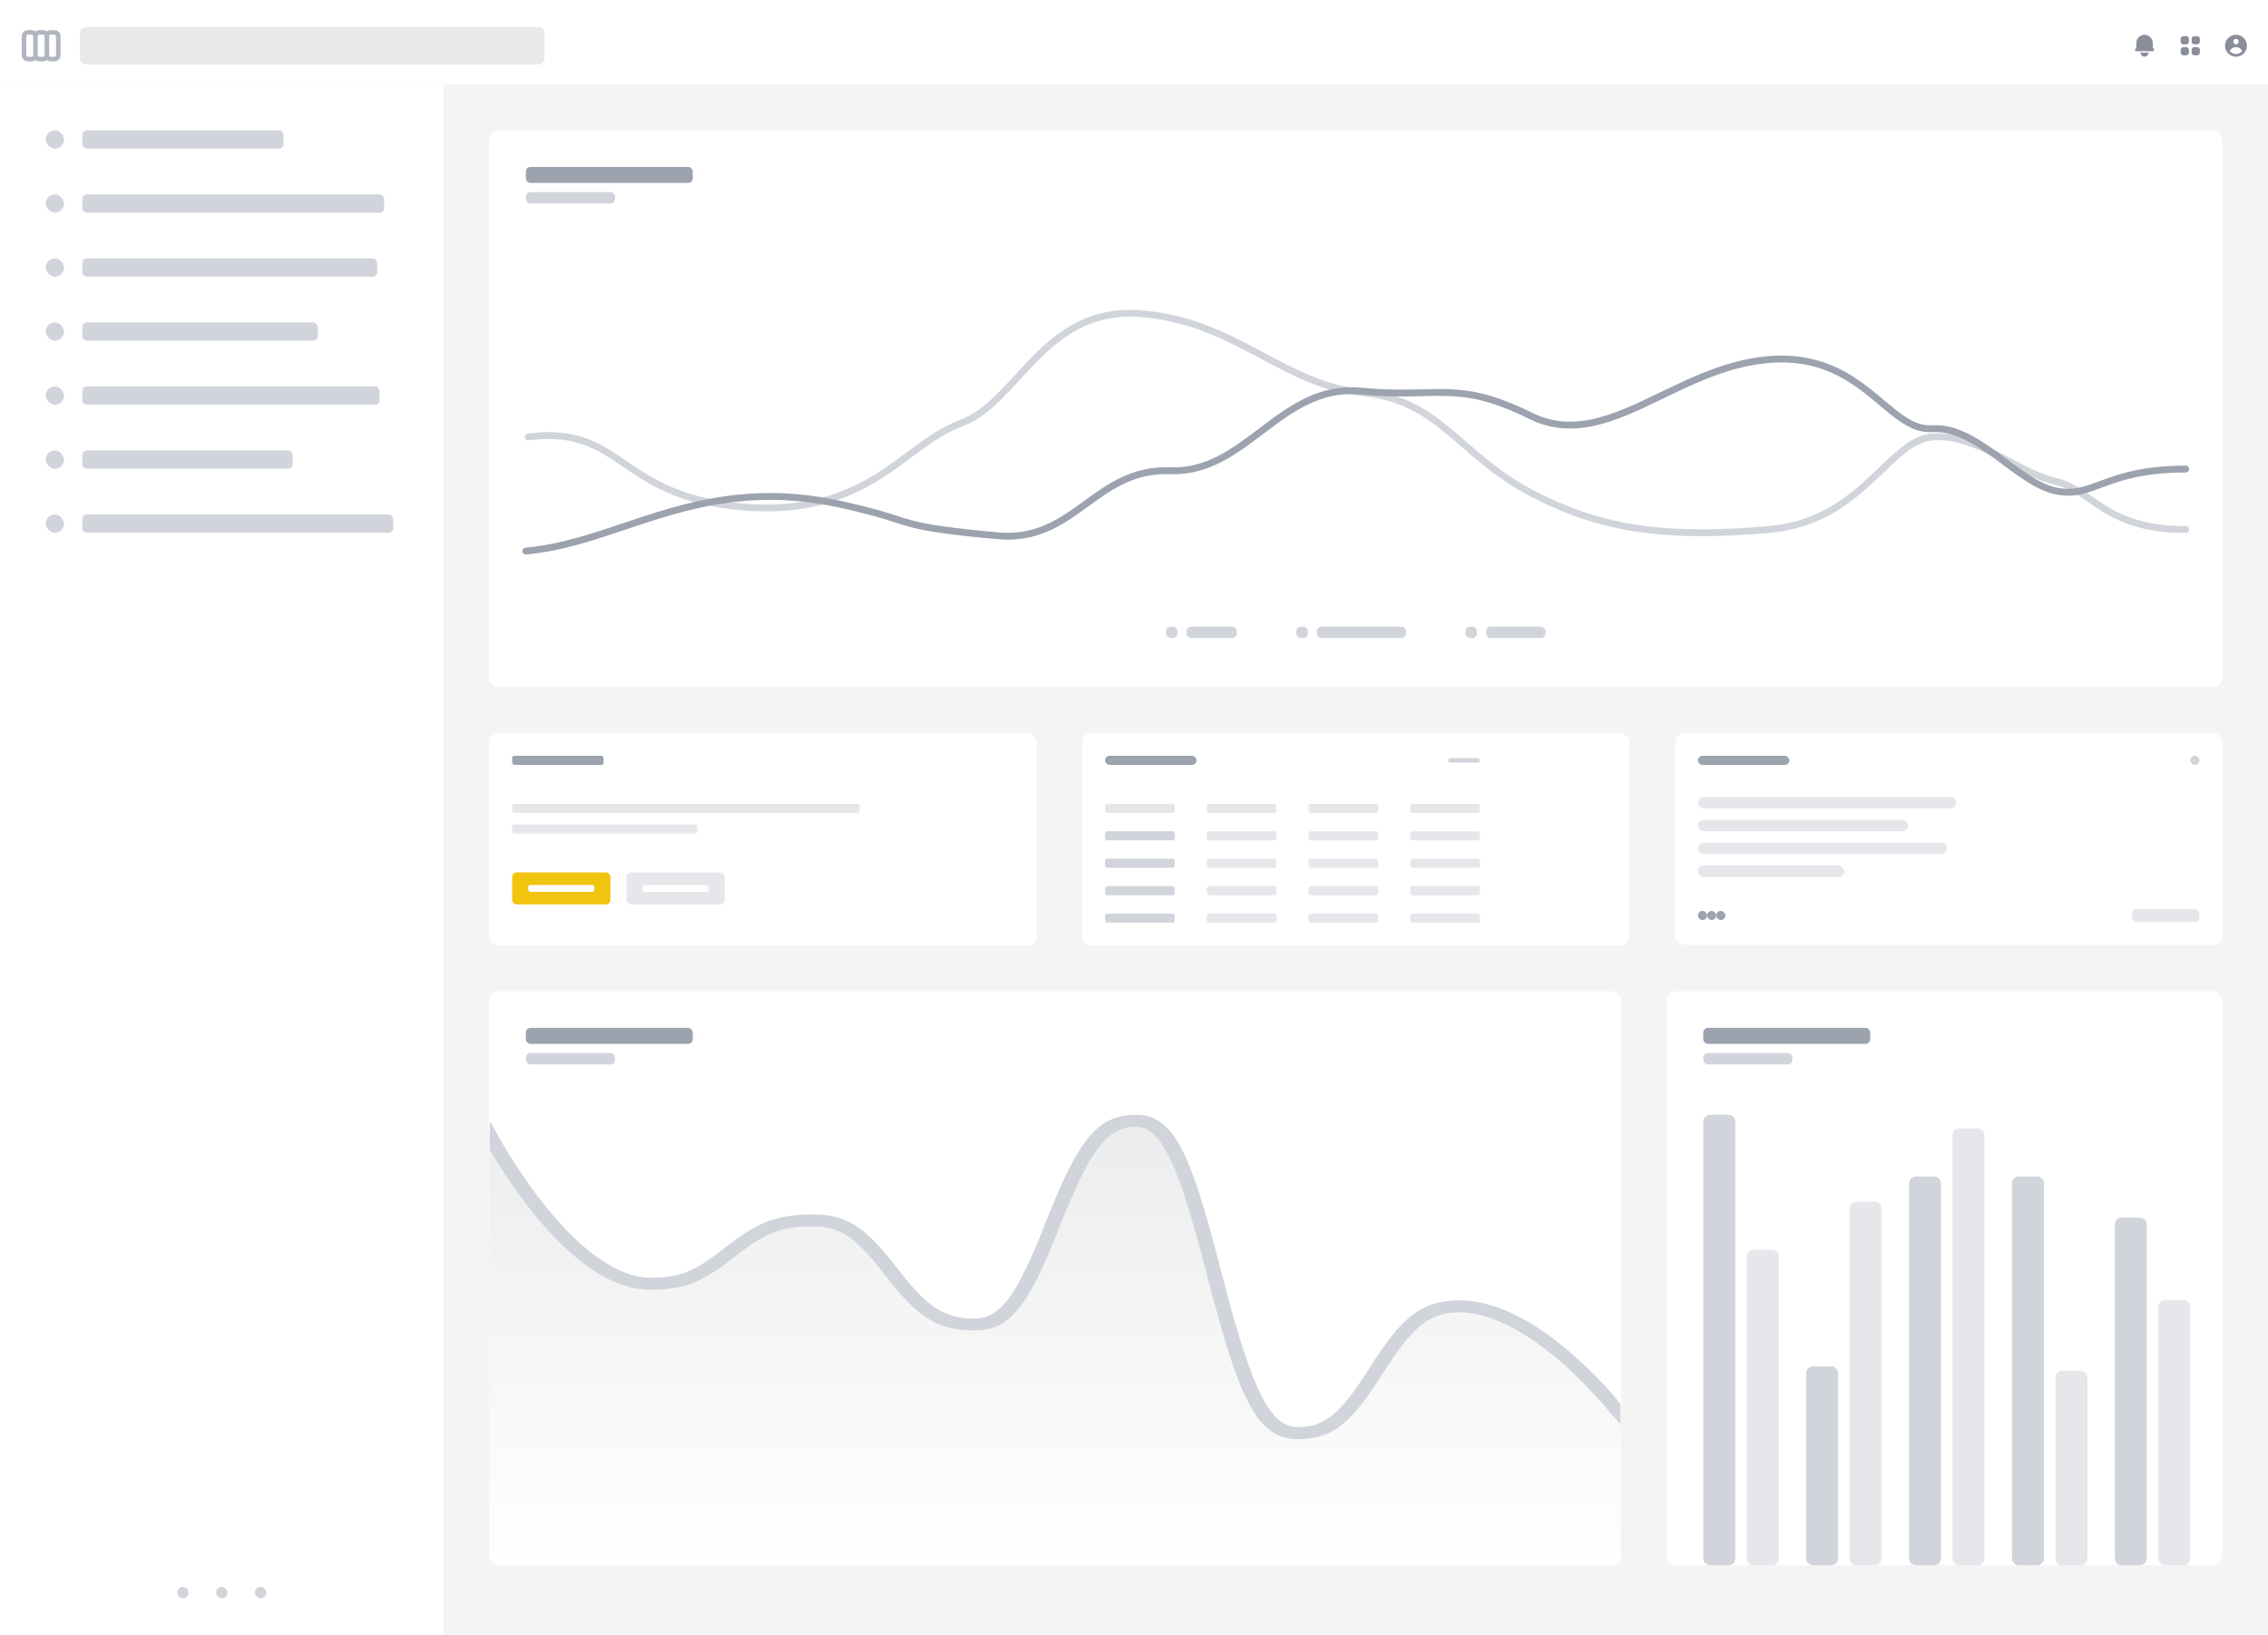 <svg width="992" height="715" viewBox="0 0 992 715" fill="none" xmlns="http://www.w3.org/2000/svg">
<g clip-path="url(#clip0_2881_4057)">
<rect width="992" height="715" fill="white"/>
<g opacity="0.8" filter="url(#filter0_dd_2881_4057)">
<rect width="992" height="36" fill="white"/>
<path d="M15.5 22.167V13.833M15.5 22.167C15.5 22.609 15.324 23.033 15.012 23.345C14.699 23.658 14.275 23.833 13.833 23.833H12.167C11.725 23.833 11.301 23.658 10.988 23.345C10.676 23.033 10.5 22.609 10.5 22.167V13.833C10.5 13.391 10.676 12.967 10.988 12.655C11.301 12.342 11.725 12.167 12.167 12.167H13.833C14.275 12.167 14.699 12.342 15.012 12.655C15.324 12.967 15.5 13.391 15.5 13.833M15.5 22.167C15.5 22.609 15.676 23.033 15.988 23.345C16.301 23.658 16.725 23.833 17.167 23.833H18.833C19.275 23.833 19.699 23.658 20.012 23.345C20.324 23.033 20.5 22.609 20.5 22.167M15.5 13.833C15.5 13.391 15.676 12.967 15.988 12.655C16.301 12.342 16.725 12.167 17.167 12.167H18.833C19.275 12.167 19.699 12.342 20.012 12.655C20.324 12.967 20.5 13.391 20.5 13.833M20.5 22.167V13.833M20.5 22.167C20.5 22.609 20.676 23.033 20.988 23.345C21.301 23.658 21.725 23.833 22.167 23.833H23.833C24.275 23.833 24.699 23.658 25.012 23.345C25.324 23.033 25.5 22.609 25.5 22.167V13.833C25.5 13.391 25.324 12.967 25.012 12.655C24.699 12.342 24.275 12.167 23.833 12.167H22.167C21.725 12.167 21.301 12.342 20.988 12.655C20.676 12.967 20.5 13.391 20.5 13.833" stroke="#9CA3AF" stroke-width="2" stroke-linecap="round" stroke-linejoin="round"/>
<path d="M235.398 9.764H37.745C36.229 9.764 35 10.993 35 12.51V23.49C35 25.006 36.229 26.235 37.745 26.235H235.398C236.914 26.235 238.143 25.006 238.143 23.49V12.51C238.143 10.993 236.914 9.764 235.398 9.764Z" fill="#E4E4E7"/>
<path d="M934.9 19.159L934.753 19.305L934.329 19.729C934.329 19.729 934.329 19.729 934.329 19.729C934.315 19.743 934.306 19.761 934.302 19.78C934.298 19.8 934.3 19.82 934.308 19.838C934.315 19.857 934.328 19.872 934.344 19.883C934.361 19.894 934.38 19.9 934.4 19.9L934.9 19.159ZM934.9 19.159V18.952M934.9 19.159V18.952M934.9 18.952V16.8C934.9 15.978 935.227 15.189 935.808 14.608C936.389 14.027 937.178 13.7 938 13.7C938.822 13.7 939.611 14.027 940.192 14.608C940.773 15.189 941.1 15.978 941.1 16.8V18.952V19.159M934.9 18.952L941.1 19.159M941.1 19.159L941.246 19.305M941.1 19.159L941.246 19.305M941.246 19.305L941.671 19.729C941.671 19.729 941.671 19.729 941.671 19.729C941.685 19.743 941.694 19.761 941.698 19.78C941.702 19.8 941.7 19.82 941.692 19.838C941.685 19.857 941.672 19.872 941.655 19.883C941.639 19.894 941.62 19.9 941.6 19.9L941.246 19.305ZM941.6 19.9H934.4H941.6ZM938 22.3C937.655 22.3 937.324 22.163 937.081 21.919C936.959 21.798 936.865 21.655 936.8 21.5H939.2C939.135 21.655 939.04 21.798 938.919 21.919C938.675 22.163 938.345 22.3 938 22.3Z" fill="#6B7280" stroke="#6B7280"/>
<path d="M955 13.8C954.682 13.8 954.377 13.927 954.152 14.152C953.926 14.377 953.8 14.682 953.8 15V16.2C953.8 16.518 953.926 16.823 954.152 17.049C954.377 17.274 954.682 17.4 955 17.4H956.2C956.518 17.4 956.824 17.274 957.049 17.049C957.274 16.823 957.4 16.518 957.4 16.2V15C957.4 14.682 957.274 14.377 957.049 14.152C956.824 13.927 956.518 13.8 956.2 13.8H955ZM955 18.6C954.682 18.6 954.377 18.727 954.152 18.951C953.926 19.177 953.8 19.482 953.8 19.8V21C953.8 21.318 953.926 21.623 954.152 21.849C954.377 22.074 954.682 22.2 955 22.2H956.2C956.518 22.2 956.824 22.074 957.049 21.849C957.274 21.623 957.4 21.318 957.4 21V19.8C957.4 19.482 957.274 19.177 957.049 18.951C956.824 18.727 956.518 18.6 956.2 18.6H955ZM958.6 15C958.6 14.682 958.726 14.377 958.952 14.152C959.177 13.927 959.482 13.8 959.8 13.8H961C961.318 13.8 961.624 13.927 961.849 14.152C962.074 14.377 962.2 14.682 962.2 15V16.2C962.2 16.518 962.074 16.823 961.849 17.049C961.624 17.274 961.318 17.4 961 17.4H959.8C959.482 17.4 959.177 17.274 958.952 17.049C958.726 16.823 958.6 16.518 958.6 16.2V15ZM958.6 19.8C958.6 19.482 958.726 19.177 958.952 18.951C959.177 18.727 959.482 18.6 959.8 18.6H961C961.318 18.6 961.624 18.727 961.849 18.951C962.074 19.177 962.2 19.482 962.2 19.8V21C962.2 21.318 962.074 21.623 961.849 21.849C961.624 22.074 961.318 22.2 961 22.2H959.8C959.482 22.2 959.177 22.074 958.952 21.849C958.726 21.623 958.6 21.318 958.6 21V19.8Z" fill="#6B7280"/>
<path fill-rule="evenodd" clip-rule="evenodd" d="M982.8 18C982.8 19.273 982.294 20.494 981.394 21.394C980.494 22.294 979.273 22.8 978 22.8C976.727 22.8 975.506 22.294 974.606 21.394C973.706 20.494 973.2 19.273 973.2 18C973.2 16.727 973.706 15.506 974.606 14.606C975.506 13.706 976.727 13.2 978 13.2C979.273 13.2 980.494 13.706 981.394 14.606C982.294 15.506 982.8 16.727 982.8 18V18ZM979.2 16.2C979.2 16.518 979.074 16.823 978.848 17.049C978.623 17.273 978.318 17.4 978 17.4C977.682 17.4 977.376 17.273 977.151 17.049C976.926 16.823 976.8 16.518 976.8 16.2C976.8 15.882 976.926 15.576 977.151 15.351C977.376 15.126 977.682 15 978 15C978.318 15 978.623 15.126 978.848 15.351C979.074 15.576 979.2 15.882 979.2 16.2V16.2ZM978 18.6C977.426 18.6 976.863 18.765 976.38 19.075C975.896 19.385 975.512 19.827 975.272 20.35C975.61 20.742 976.029 21.057 976.499 21.273C976.97 21.489 977.482 21.601 978 21.6C978.518 21.601 979.03 21.489 979.501 21.273C979.971 21.057 980.39 20.742 980.728 20.35C980.488 19.827 980.104 19.385 979.62 19.075C979.137 18.765 978.574 18.6 978 18.6V18.6Z" fill="#6B7280"/>
</g>
<rect width="992" height="678" transform="translate(0 37)" fill="#F4F4F5"/>
<rect width="194" height="678" transform="translate(0 37)" fill="white"/>
<rect x="20" y="57" width="8" height="8" rx="4" fill="#D1D5DB"/>
<rect x="36" y="57" width="88" height="8" rx="2" fill="#D1D5DB"/>
<rect x="20" y="85" width="8" height="8" rx="4" fill="#D1D5DB"/>
<rect x="36" y="85" width="132" height="8" rx="2" fill="#D1D5DB"/>
<rect x="20" y="113" width="8" height="8" rx="4" fill="#D1D5DB"/>
<rect x="36" y="113" width="129" height="8" rx="2" fill="#D1D5DB"/>
<rect x="20" y="141" width="8" height="8" rx="4" fill="#D1D5DB"/>
<rect x="36" y="141" width="103" height="8" rx="2" fill="#D1D5DB"/>
<rect x="20" y="169" width="8" height="8" rx="4" fill="#D1D5DB"/>
<rect x="36" y="169" width="130" height="8" rx="2" fill="#D1D5DB"/>
<rect x="20" y="197" width="8" height="8" rx="4" fill="#D1D5DB"/>
<rect x="36" y="197" width="92" height="8" rx="2" fill="#D1D5DB"/>
<rect x="20" y="225" width="8" height="8" rx="4" fill="#D1D5DB"/>
<rect x="36" y="225" width="136" height="8" rx="2" fill="#D1D5DB"/>
<rect x="77.5" y="694" width="5" height="5" rx="2.5" fill="#D1D5DB"/>
<rect x="94.5" y="694" width="5" height="5" rx="2.5" fill="#D1D5DB"/>
<rect x="111.5" y="694" width="5" height="5" rx="2.5" fill="#D1D5DB"/>
<rect x="214" y="57" width="758" height="243.528" rx="4" fill="white"/>
<rect x="230" y="73" width="73" height="7" rx="2" fill="#9CA3AF"/>
<rect x="230" y="84" width="39" height="5" rx="2" fill="#D1D5DB"/>
<path d="M230.988 191.074C272.735 185.798 269.952 217.138 324.92 221.711C379.887 226.283 395.194 194.277 420.243 185.132C445.291 175.987 456.424 134.316 498.171 137.13C539.918 139.944 560.792 168.137 595.581 171.654C630.371 175.171 637.329 198.497 670.031 215.731C702.733 232.966 732.652 235.076 773.703 231.559C814.755 228.041 825.888 192.481 845.37 191.074C864.852 189.667 882.246 206.625 898.945 210.494C915.644 214.363 920.515 231.559 956 231.559" stroke="#D1D5DB" stroke-width="3" stroke-linecap="round" stroke-linejoin="round"/>
<path d="M230 240.994C261.932 238.105 288.191 220.486 326.292 217.524C346.599 215.946 362.868 219.018 381.019 223.792C399.17 228.565 395.617 230.626 436.439 234.306C470.126 237.343 478.938 204.601 511.948 205.859C544.959 207.117 560.226 167.751 595.078 171.037C629.93 174.324 636.893 165.827 669.654 181.929C702.415 198.031 732.682 160.499 773.807 157.213C814.932 153.927 825.643 188.805 845.16 187.49C864.677 186.176 882.25 211.029 898.978 214.644C915.707 218.258 920.451 205.127 956 205.127" stroke="#9CA3AF" stroke-width="3" stroke-linecap="round" stroke-linejoin="round"/>
<rect x="510" y="274.028" width="5" height="5" rx="2" fill="#D1D5DB"/>
<rect x="519" y="274.028" width="22" height="5" rx="2" fill="#D1D5DB"/>
<rect x="567" y="274.028" width="5" height="5" rx="2" fill="#D1D5DB"/>
<rect x="576" y="274.028" width="39" height="5" rx="2" fill="#D1D5DB"/>
<rect x="641" y="274.028" width="5" height="5" rx="2" fill="#D1D5DB"/>
<rect x="650" y="274.028" width="26" height="5" rx="2" fill="#D1D5DB"/>
<rect x="214" y="320.528" width="239.333" height="93" rx="4" fill="white"/>
<rect x="224" y="330.528" width="40" height="4" rx="1" fill="#9CA3AF"/>
<rect x="224" y="351.528" width="152" height="4" rx="1" fill="#E5E7EB"/>
<rect x="224" y="360.528" width="81" height="4" rx="1" fill="#E5E7EB"/>
<rect x="224" y="381.528" width="43" height="14" rx="2" fill="#F1C40F"/>
<rect x="231" y="387.028" width="29" height="3" rx="1" fill="white"/>
<rect x="274" y="381.528" width="43" height="14" rx="2" fill="#E5E7EB"/>
<rect x="281" y="387.028" width="29" height="3" rx="1" fill="white"/>
<rect x="473.333" y="320.528" width="239.333" height="93" rx="4" fill="white"/>
<rect x="483.333" y="330.528" width="40" height="4" rx="2" fill="#9CA3AF"/>
<rect x="633.333" y="331.528" width="14" height="2" rx="1" fill="#D1D5DB"/>
<rect x="483.333" y="351.528" width="30.5" height="4" rx="1" fill="#E5E7EB"/>
<rect x="527.833" y="351.528" width="30.5" height="4" rx="1" fill="#E5E7EB"/>
<rect x="572.333" y="351.528" width="30.5" height="4" rx="1" fill="#E5E7EB"/>
<rect x="616.833" y="351.528" width="30.5" height="4" rx="1" fill="#E5E7EB"/>
<rect x="483.333" y="363.528" width="30.5" height="4" rx="1" fill="#D1D5DB"/>
<rect x="527.833" y="363.528" width="30.5" height="4" rx="1" fill="#E5E7EB"/>
<rect x="572.333" y="363.528" width="30.5" height="4" rx="1" fill="#E5E7EB"/>
<rect x="616.833" y="363.528" width="30.5" height="4" rx="1" fill="#E5E7EB"/>
<rect x="483.333" y="375.528" width="30.5" height="4" rx="1" fill="#D1D5DB"/>
<rect x="527.833" y="375.528" width="30.5" height="4" rx="1" fill="#E5E7EB"/>
<rect x="572.333" y="375.528" width="30.5" height="4" rx="1" fill="#E5E7EB"/>
<rect x="616.833" y="375.528" width="30.5" height="4" rx="1" fill="#E5E7EB"/>
<rect x="483.333" y="387.528" width="30.5" height="4" rx="1" fill="#D1D5DB"/>
<rect x="527.833" y="387.528" width="30.5" height="4" rx="1" fill="#E5E7EB"/>
<rect x="572.333" y="387.528" width="30.5" height="4" rx="1" fill="#E5E7EB"/>
<rect x="616.833" y="387.528" width="30.5" height="4" rx="1" fill="#E5E7EB"/>
<rect x="483.333" y="399.528" width="30.5" height="4" rx="1" fill="#D1D5DB"/>
<rect x="527.833" y="399.528" width="30.5" height="4" rx="1" fill="#E5E7EB"/>
<rect x="572.333" y="399.528" width="30.5" height="4" rx="1" fill="#E5E7EB"/>
<rect x="616.833" y="399.528" width="30.5" height="4" rx="1" fill="#E5E7EB"/>
<rect x="732.667" y="320.528" width="239.333" height="92.675" rx="4" fill="white"/>
<rect x="742.667" y="330.528" width="40" height="4" rx="2" fill="#9CA3AF"/>
<rect x="958" y="330.528" width="4" height="4" rx="2" fill="#D1D5DB"/>
<rect x="742.667" y="348.528" width="113" height="5" rx="2.5" fill="#E5E7EB"/>
<rect x="742.667" y="358.528" width="92" height="5" rx="2.5" fill="#E5E7EB"/>
<rect x="742.667" y="368.528" width="109" height="5" rx="2.5" fill="#E5E7EB"/>
<rect x="742.667" y="378.528" width="64" height="5" rx="2.5" fill="#E5E7EB"/>
<rect x="742.667" y="398.366" width="4" height="4" rx="2" fill="#9CA3AF"/>
<rect x="746.667" y="398.366" width="4" height="4" rx="2" fill="#9CA3AF"/>
<rect x="750.667" y="398.366" width="4" height="4" rx="2" fill="#9CA3AF"/>
<rect x="932.482" y="397.528" width="29.517" height="5.675" rx="2" fill="#E5E7EB"/>
<g clip-path="url(#clip1_2881_4057)">
<rect x="214" y="433.528" width="495" height="251" rx="4" fill="white"/>
<g clip-path="url(#clip2_2881_4057)">
<rect x="230" y="449.528" width="73" height="7" rx="2" fill="#9CA3AF"/>
<rect x="230" y="460.528" width="39" height="5" rx="2" fill="#D1D5DB"/>
</g>
<g opacity="0.3">
<path fill-rule="evenodd" clip-rule="evenodd" d="M214 496.121C214 496.121 248.347 561.74 284.714 561.74C319.061 561.74 319.061 533.902 355.429 533.902C389.776 533.902 389.776 579.637 426.143 579.637C460.49 579.637 460.49 490.155 496.857 490.155C531.204 490.155 531.204 627.36 567.571 627.36C601.918 627.36 601.918 571.683 638.286 571.683C672.633 571.683 709 619.406 709 619.406V684.528H214V496.121Z" fill="#C2C4C7"/>
<path fill-rule="evenodd" clip-rule="evenodd" d="M214 496.121C214 496.121 248.347 561.74 284.714 561.74C319.061 561.74 319.061 533.902 355.429 533.902C389.776 533.902 389.776 579.637 426.143 579.637C460.49 579.637 460.49 490.155 496.857 490.155C531.204 490.155 531.204 627.36 567.571 627.36C601.918 627.36 601.918 571.683 638.286 571.683C672.633 571.683 709 619.406 709 619.406V684.528H214V496.121Z" fill="url(#paint0_linear_2881_4057)"/>
</g>
<path fill-rule="evenodd" clip-rule="evenodd" d="M496.858 487.528C513.269 487.528 520.472 503.518 533.283 552.658L535.859 562.558C547.654 607.295 555.473 624.115 567.572 624.115C579.423 624.115 586.116 618.193 597.473 600.642L599.276 597.827C612.918 576.44 621.348 568.688 638.286 568.688C640.257 568.688 642.252 568.83 644.268 569.107C658.76 571.1 673.83 579.901 688.933 593.303C694.883 598.581 700.429 604.227 705.431 609.873C706.744 611.355 707.676 612.757 708.765 614.062V615.8V617.566V622.748L704.652 618.228C703.347 616.631 701.834 614.848 700.132 612.928C695.269 607.438 689.877 601.95 684.114 596.836C669.907 584.23 655.869 576.031 643.173 574.285C641.513 574.057 639.883 573.942 638.286 573.942C625.603 573.942 618.433 579.868 607.164 596.992L602.165 604.731C590.264 622.821 582.426 629.368 567.572 629.368C549.966 629.368 542.186 612.352 528.896 561.399L525.752 549.347C514.803 508.201 507.564 492.782 496.858 492.782C484.198 492.782 476.675 503.51 464.62 533.551L461.564 541.203C449.324 571.425 441.757 581.86 426.144 581.86C410.434 581.86 401.976 576.19 389.696 560.936L384.179 553.933C373.597 540.776 367.027 536.331 355.429 536.331C341.866 536.331 334.722 539.356 323.123 548.251L320.827 550.038C307.7 560.327 299.737 564.044 284.715 564.044C267.307 564.044 249.974 551.308 232.988 530.185C227.169 522.949 221.808 515.211 217.022 507.473L215.104 504.32C214.8 503.812 214.504 503.312 214.216 502.821V498.174L214.313 490.331L216.999 495.068L218.51 497.81L220.104 500.575C220.95 502.015 221.866 503.537 222.85 505.128C227.534 512.701 232.78 520.272 238.452 527.326C254.298 547.031 270.302 558.791 284.715 558.791C297.093 558.791 303.701 555.947 314.812 547.416L317.045 545.677C330.675 534.994 339.192 531.078 355.429 531.078C370.456 531.078 378.379 536.793 390.814 552.543L392.789 555.074C405.302 571.188 412.476 576.607 426.144 576.607C437.334 576.607 444.284 566.894 455.38 539.552L459.192 530.025C471.926 498.607 480.068 487.528 496.858 487.528Z" fill="#D1D5DB"/>
</g>
<g clip-path="url(#clip3_2881_4057)">
<rect x="729" y="433.528" width="243" height="251" rx="4" fill="white"/>
<rect x="745" y="449.528" width="73" height="7" rx="2" fill="#9CA3AF"/>
<rect x="745" y="460.528" width="39" height="5" rx="2" fill="#D1D5DB"/>
<path d="M748 684.528C746.343 684.528 745 683.185 745 681.528V490.528C745 488.871 746.343 487.528 748 487.528H756C757.657 487.528 759 488.871 759 490.528V681.528C759 683.185 757.657 684.528 756 684.528H748Z" fill="#D1D5DB"/>
<path d="M767 684.528C765.343 684.528 764 683.185 764 681.528V549.528C764 547.871 765.343 546.528 767 546.528H775C776.657 546.528 778 547.871 778 549.528V681.528C778 683.185 776.657 684.528 775 684.528H767Z" fill="#E5E7EB"/>
<path d="M793 684.528C791.343 684.528 790 683.185 790 681.528V600.528C790 598.871 791.343 597.528 793 597.528H801C802.657 597.528 804 598.871 804 600.528V681.528C804 683.185 802.657 684.528 801 684.528H793Z" fill="#D1D5DB"/>
<path d="M812 684.528C810.343 684.528 809 683.185 809 681.528V528.528C809 526.871 810.343 525.528 812 525.528H820C821.657 525.528 823 526.871 823 528.528V681.528C823 683.185 821.657 684.528 820 684.528H812Z" fill="#E5E7EB"/>
<path d="M838 684.528C836.343 684.528 835 683.185 835 681.528V517.528C835 515.871 836.343 514.528 838 514.528H846C847.657 514.528 849 515.871 849 517.528V681.528C849 683.185 847.657 684.528 846 684.528H838Z" fill="#D1D5DB"/>
<path d="M857 684.528C855.343 684.528 854 683.185 854 681.528V496.528C854 494.871 855.343 493.528 857 493.528H865C866.657 493.528 868 494.871 868 496.528V681.528C868 683.185 866.657 684.528 865 684.528H857Z" fill="#E5E7EB"/>
<path d="M883 684.528C881.343 684.528 880 683.185 880 681.528V517.528C880 515.871 881.343 514.528 883 514.528H891C892.657 514.528 894 515.871 894 517.528V681.528C894 683.185 892.657 684.528 891 684.528H883Z" fill="#D1D5DB"/>
<path d="M902 684.528C900.343 684.528 899 683.185 899 681.528V602.528C899 600.871 900.343 599.528 902 599.528H910C911.657 599.528 913 600.871 913 602.528V681.528C913 683.185 911.657 684.528 910 684.528H902Z" fill="#E5E7EB"/>
<path d="M928 684.528C926.343 684.528 925 683.185 925 681.528V535.528C925 533.871 926.343 532.528 928 532.528H936C937.657 532.528 939 533.871 939 535.528V681.528C939 683.185 937.657 684.528 936 684.528H928Z" fill="#D1D5DB"/>
<path d="M947 684.528C945.343 684.528 944 683.185 944 681.528V571.528C944 569.871 945.343 568.528 947 568.528H955C956.657 568.528 958 569.871 958 571.528V681.528C958 683.185 956.657 684.528 955 684.528H947Z" fill="#E5E7EB"/>
</g>
</g>
<defs>
<filter id="filter0_dd_2881_4057" x="-3" y="-2" width="998" height="42" filterUnits="userSpaceOnUse" color-interpolation-filters="sRGB">
<feFlood flood-opacity="0" result="BackgroundImageFix"/>
<feColorMatrix in="SourceAlpha" type="matrix" values="0 0 0 0 0 0 0 0 0 0 0 0 0 0 0 0 0 0 127 0" result="hardAlpha"/>
<feOffset dy="1"/>
<feGaussianBlur stdDeviation="1.5"/>
<feColorMatrix type="matrix" values="0 0 0 0 0 0 0 0 0 0 0 0 0 0 0 0 0 0 0.1 0"/>
<feBlend mode="normal" in2="BackgroundImageFix" result="effect1_dropShadow_2881_4057"/>
<feColorMatrix in="SourceAlpha" type="matrix" values="0 0 0 0 0 0 0 0 0 0 0 0 0 0 0 0 0 0 127 0" result="hardAlpha"/>
<feOffset dy="1"/>
<feGaussianBlur stdDeviation="1"/>
<feColorMatrix type="matrix" values="0 0 0 0 0 0 0 0 0 0 0 0 0 0 0 0 0 0 0.06 0"/>
<feBlend mode="normal" in2="effect1_dropShadow_2881_4057" result="effect2_dropShadow_2881_4057"/>
<feBlend mode="normal" in="SourceGraphic" in2="effect2_dropShadow_2881_4057" result="shape"/>
</filter>
<linearGradient id="paint0_linear_2881_4057" x1="461.5" y1="490.155" x2="461.5" y2="684.528" gradientUnits="userSpaceOnUse">
<stop offset="0.047" stop-color="white" stop-opacity="0"/>
<stop offset="1" stop-color="white"/>
</linearGradient>
<clipPath id="clip0_2881_4057">
<rect width="992" height="715" fill="white"/>
</clipPath>
<clipPath id="clip1_2881_4057">
<rect x="214" y="433.528" width="495" height="251" rx="4" fill="white"/>
</clipPath>
<clipPath id="clip2_2881_4057">
<rect width="495" height="16" fill="white" transform="translate(214 449.528)"/>
</clipPath>
<clipPath id="clip3_2881_4057">
<rect x="729" y="433.528" width="243" height="251" rx="4" fill="white"/>
</clipPath>
</defs>
</svg>
